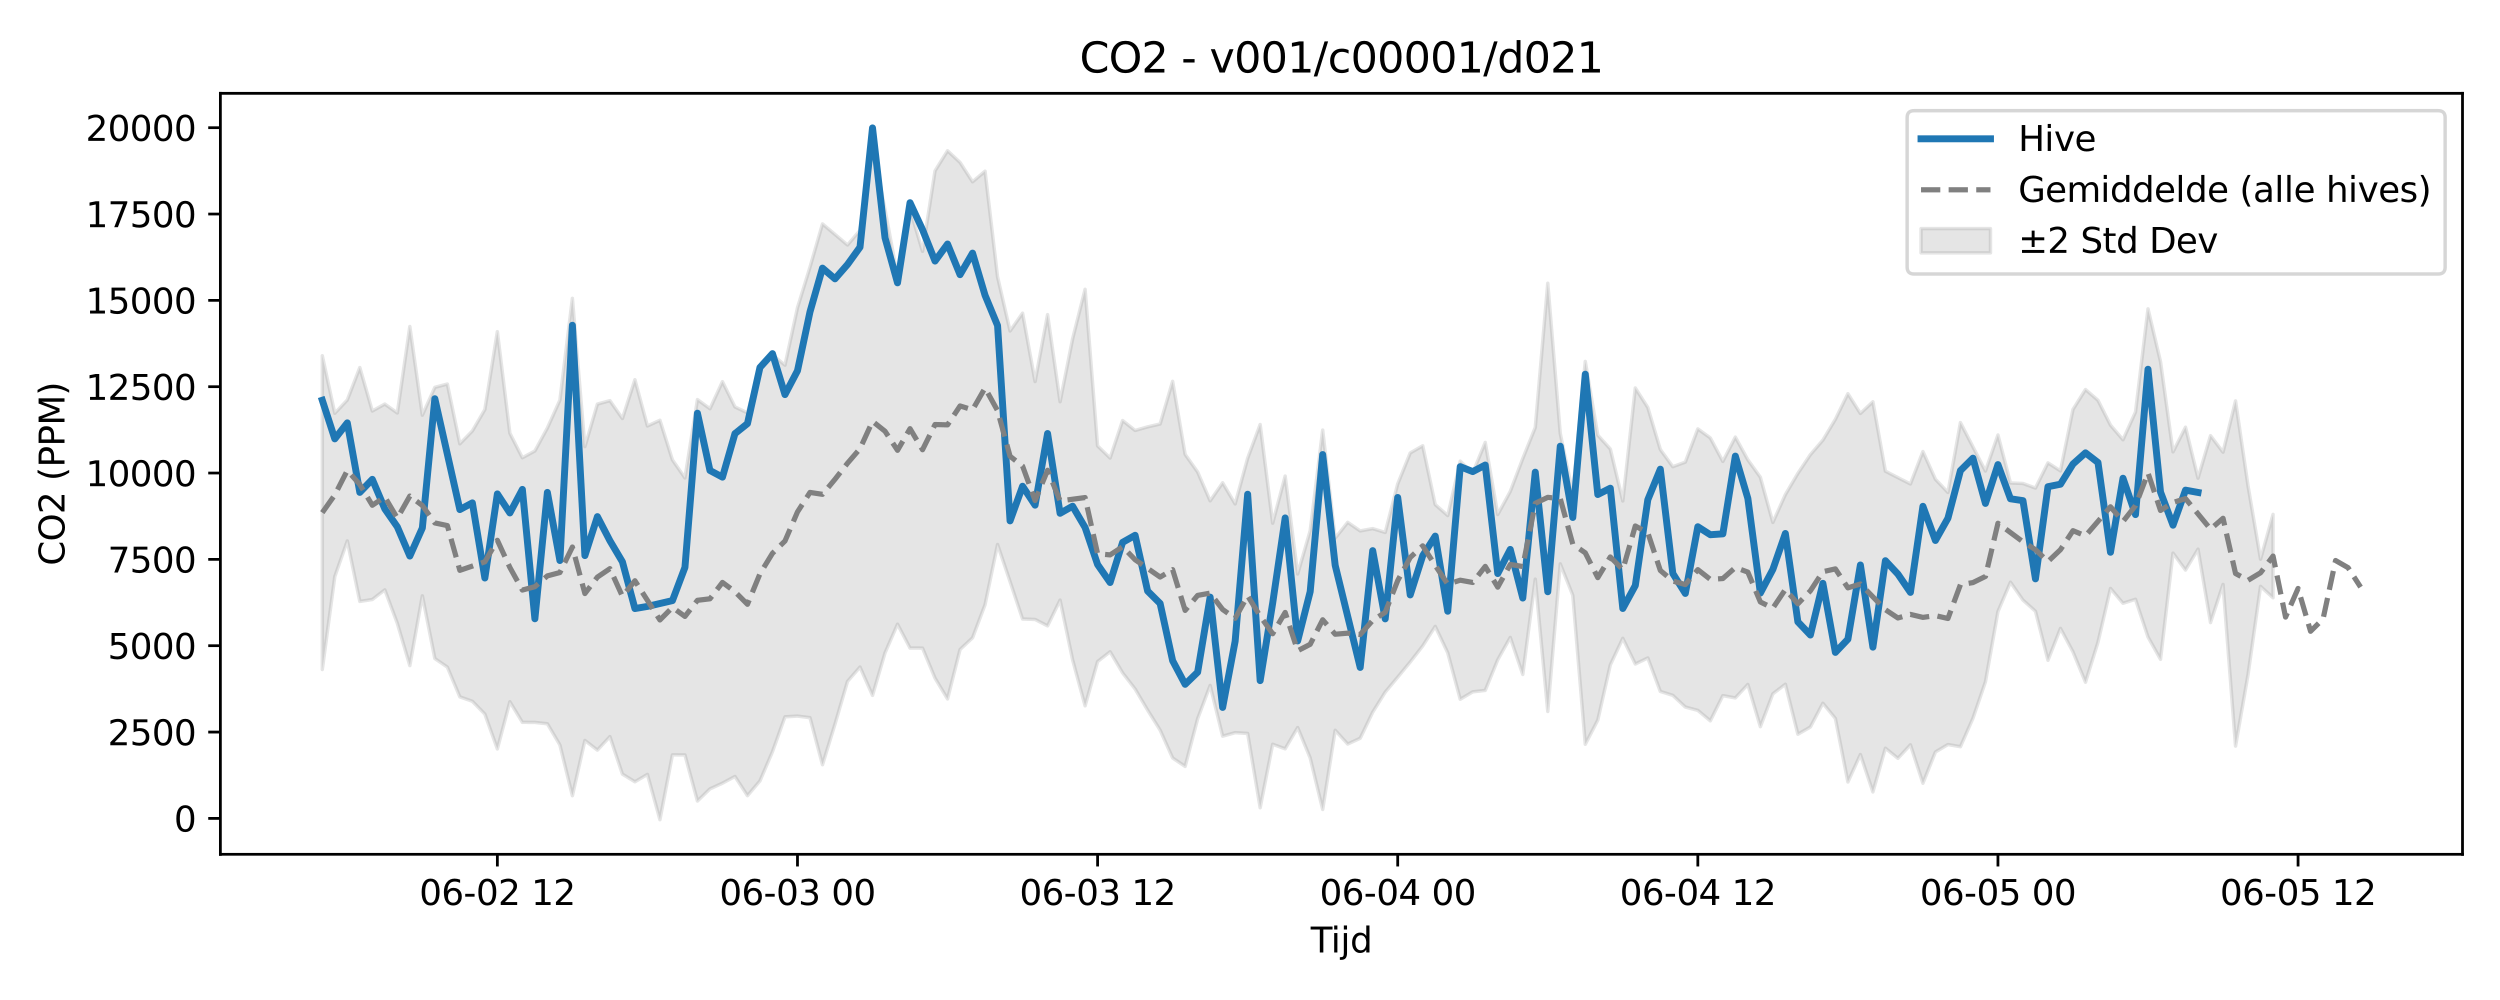 <?xml version="1.0" encoding="utf-8" standalone="no"?>
<!DOCTYPE svg PUBLIC "-//W3C//DTD SVG 1.1//EN"
  "http://www.w3.org/Graphics/SVG/1.1/DTD/svg11.dtd">
<svg xmlns:xlink="http://www.w3.org/1999/xlink" width="720pt" height="288pt" viewBox="0 0 720 288" xmlns="http://www.w3.org/2000/svg" version="1.1">
 <defs>
  <style type="text/css">*{stroke-linejoin: round; stroke-linecap: butt}</style>
 </defs>
 <g id="figure_1">
  <g id="patch_1">
   <path d="M 0 288 
L 720 288 
L 720 0 
L 0 0 
z
" style="fill: #ffffff"/>
  </g>
  <g id="axes_1">
   <g id="patch_2">
    <path d="M 63.47 246.04 
L 709.2 246.04 
L 709.2 26.88 
L 63.47 26.88 
z
" style="fill: #ffffff"/>
   </g>
   <g id="FillBetweenPolyCollection_1">
    <defs>
     <path id="m9237612171" d="M 92.821 -185.552 
L 92.821 -95.176 
L 96.423 -121.946 
L 100.024 -132.221 
L 103.626 -114.785 
L 107.227 -115.34 
L 110.828 -118.116 
L 114.43 -108.481 
L 118.031 -96.295 
L 121.633 -116.416 
L 125.234 -98.344 
L 128.835 -95.873 
L 132.437 -87.3 
L 136.038 -86.034 
L 139.639 -82.341 
L 143.241 -72.299 
L 146.842 -85.9 
L 150.444 -79.968 
L 154.045 -79.944 
L 157.646 -79.55 
L 161.248 -73.459 
L 164.849 -58.83 
L 168.451 -74.75 
L 172.052 -71.967 
L 175.653 -75.853 
L 179.255 -65.052 
L 182.856 -62.847 
L 186.458 -64.97 
L 190.059 -51.922 
L 193.66 -70.593 
L 197.262 -70.582 
L 200.863 -57.301 
L 204.465 -60.8 
L 208.066 -62.443 
L 211.667 -64.38 
L 215.269 -58.839 
L 218.87 -63.106 
L 222.472 -71.505 
L 226.073 -81.553 
L 229.674 -81.762 
L 233.276 -81.31 
L 236.877 -67.755 
L 240.479 -79.455 
L 244.08 -91.754 
L 247.681 -95.891 
L 251.283 -87.722 
L 254.884 -99.957 
L 258.486 -108.233 
L 262.087 -101.363 
L 265.688 -101.342 
L 269.29 -92.684 
L 272.891 -86.697 
L 276.492 -100.947 
L 280.094 -104.306 
L 283.695 -113.845 
L 287.297 -131.186 
L 290.898 -120.507 
L 294.499 -109.723 
L 298.101 -109.598 
L 301.702 -107.746 
L 305.304 -115.176 
L 308.905 -97.993 
L 312.506 -84.719 
L 316.108 -97.469 
L 319.709 -100.29 
L 323.311 -94.214 
L 326.912 -89.571 
L 330.513 -83.487 
L 334.115 -77.73 
L 337.716 -69.703 
L 341.318 -67.267 
L 344.919 -80.993 
L 348.52 -90.599 
L 352.122 -75.983 
L 355.723 -76.99 
L 359.325 -76.768 
L 362.926 -55.369 
L 366.527 -73.651 
L 370.129 -72.336 
L 373.73 -78.468 
L 377.332 -69.714 
L 380.933 -54.865 
L 384.534 -77.68 
L 388.136 -73.712 
L 391.737 -75.381 
L 395.338 -82.886 
L 398.94 -88.649 
L 402.541 -92.972 
L 406.143 -97.342 
L 409.744 -101.967 
L 413.345 -107.599 
L 416.947 -99.992 
L 420.548 -86.612 
L 424.15 -88.747 
L 427.751 -89.165 
L 431.352 -97.981 
L 434.954 -104.418 
L 438.555 -93.757 
L 442.157 -121.214 
L 445.758 -83.097 
L 449.359 -125.61 
L 452.961 -116.553 
L 456.562 -73.64 
L 460.164 -80.612 
L 463.765 -96.494 
L 467.366 -104.163 
L 470.968 -96.763 
L 474.569 -98.507 
L 478.171 -88.872 
L 481.772 -87.737 
L 485.373 -84.371 
L 488.975 -83.411 
L 492.576 -80.397 
L 496.178 -87.655 
L 499.779 -87 
L 503.38 -90.883 
L 506.982 -78.708 
L 510.583 -88.174 
L 514.184 -90.936 
L 517.786 -76.537 
L 521.387 -78.619 
L 524.989 -85.468 
L 528.59 -81.078 
L 532.191 -62.78 
L 535.793 -70.69 
L 539.394 -59.916 
L 542.996 -72.518 
L 546.597 -69.596 
L 550.198 -73.492 
L 553.8 -62.424 
L 557.401 -71.422 
L 561.003 -73.569 
L 564.604 -72.946 
L 568.205 -81.122 
L 571.807 -91.634 
L 575.408 -111.877 
L 579.01 -120.332 
L 582.611 -115.173 
L 586.212 -111.949 
L 589.814 -97.837 
L 593.415 -107.019 
L 597.017 -100.262 
L 600.618 -91.519 
L 604.219 -103.042 
L 607.821 -118.526 
L 611.422 -114.26 
L 615.024 -115.404 
L 618.625 -104.545 
L 622.226 -98.116 
L 625.828 -128.703 
L 629.429 -123.82 
L 633.031 -129.84 
L 636.632 -108.694 
L 640.233 -119.691 
L 643.835 -73.119 
L 647.436 -93.718 
L 651.037 -119.129 
L 654.639 -115.834 
L 654.639 -139.858 
L 654.639 -139.858 
L 651.037 -126.949 
L 647.436 -148.04 
L 643.835 -172.544 
L 640.233 -157.772 
L 636.632 -162.523 
L 633.031 -150.287 
L 629.429 -164.971 
L 625.828 -157.861 
L 622.226 -183.862 
L 618.625 -199.056 
L 615.024 -169.341 
L 611.422 -161.353 
L 607.821 -165.562 
L 604.219 -172.712 
L 600.618 -175.82 
L 597.017 -170.079 
L 593.415 -152.375 
L 589.814 -154.698 
L 586.212 -147.442 
L 582.611 -148.76 
L 579.01 -148.907 
L 575.408 -162.726 
L 571.807 -152.344 
L 568.205 -159.309 
L 564.604 -166.296 
L 561.003 -146.176 
L 557.401 -149.982 
L 553.8 -157.962 
L 550.198 -148.62 
L 546.597 -150.451 
L 542.996 -152.296 
L 539.394 -172.295 
L 535.793 -168.929 
L 532.191 -174.617 
L 528.59 -167.242 
L 524.989 -161.242 
L 521.387 -157.061 
L 517.786 -151.662 
L 514.184 -145.555 
L 510.583 -137.543 
L 506.982 -150.561 
L 503.38 -155.587 
L 499.779 -162.12 
L 496.178 -155.106 
L 492.576 -161.873 
L 488.975 -164.482 
L 485.373 -154.914 
L 481.772 -153.594 
L 478.171 -158.556 
L 474.569 -170.641 
L 470.968 -176.27 
L 467.366 -143.72 
L 463.765 -158.698 
L 460.164 -162.67 
L 456.562 -183.915 
L 452.961 -146.016 
L 449.359 -163.141 
L 445.758 -206.437 
L 442.157 -164.882 
L 438.555 -155.926 
L 434.954 -146.456 
L 431.352 -139.817 
L 427.751 -160.589 
L 424.15 -151.75 
L 420.548 -155.195 
L 416.947 -139.521 
L 413.345 -142.686 
L 409.744 -159.617 
L 406.143 -157.55 
L 402.541 -148.627 
L 398.94 -134.655 
L 395.338 -135.765 
L 391.737 -135.1 
L 388.136 -137.574 
L 384.534 -133.007 
L 380.933 -164.144 
L 377.332 -135.158 
L 373.73 -122.69 
L 370.129 -150.896 
L 366.527 -137.312 
L 362.926 -165.748 
L 359.325 -156.031 
L 355.723 -142.867 
L 352.122 -148.955 
L 348.52 -143.761 
L 344.919 -152.057 
L 341.318 -157.145 
L 337.716 -178.179 
L 334.115 -165.894 
L 330.513 -165.059 
L 326.912 -164.031 
L 323.311 -166.886 
L 319.709 -156.085 
L 316.108 -159.582 
L 312.506 -204.687 
L 308.905 -190.388 
L 305.304 -172.301 
L 301.702 -197.388 
L 298.101 -178.105 
L 294.499 -197.814 
L 290.898 -192.677 
L 287.297 -208.274 
L 283.695 -238.7 
L 280.094 -235.642 
L 276.492 -241.219 
L 272.891 -244.584 
L 269.29 -238.794 
L 265.688 -215.61 
L 262.087 -227.721 
L 258.486 -208.386 
L 254.884 -227.649 
L 251.283 -245.606 
L 247.681 -221.67 
L 244.08 -217.438 
L 240.479 -220.491 
L 236.877 -223.511 
L 233.276 -211.056 
L 229.674 -199.365 
L 226.073 -182.833 
L 222.472 -185.805 
L 218.87 -182.407 
L 215.269 -169.086 
L 211.667 -170.809 
L 208.066 -178.085 
L 204.465 -170.284 
L 200.863 -172.922 
L 197.262 -150.357 
L 193.66 -155.556 
L 190.059 -166.971 
L 186.458 -165.318 
L 182.856 -178.646 
L 179.255 -167.464 
L 175.653 -172.612 
L 172.052 -171.626 
L 168.451 -159.367 
L 164.849 -202.087 
L 161.248 -172.755 
L 157.646 -164.746 
L 154.045 -158.124 
L 150.444 -156.163 
L 146.842 -163.249 
L 143.241 -192.484 
L 139.639 -170.054 
L 136.038 -163.88 
L 132.437 -160.179 
L 128.835 -177.398 
L 125.234 -176.446 
L 121.633 -168.419 
L 118.031 -193.973 
L 114.43 -169.059 
L 110.828 -171.634 
L 107.227 -169.63 
L 103.626 -182.153 
L 100.024 -172.813 
L 96.423 -168.974 
L 92.821 -185.552 
z
" style="stroke: #808080; stroke-opacity: 0.2"/>
    </defs>
    <g clip-path="url(#pba5ae1fa1f)">
     <use xlink:href="#m9237612171" x="0" y="288" style="fill: #808080; fill-opacity: 0.2; stroke: #808080; stroke-opacity: 0.2"/>
    </g>
   </g>
   <g id="matplotlib.axis_1">
    <g id="xtick_1">
     <g id="line2d_1">
      <defs>
       <path id="mc78ee07866" d="M 0 0 
L 0 3.5 
" style="stroke: #000000; stroke-width: 0.8"/>
      </defs>
      <g>
       <use xlink:href="#mc78ee07866" x="143.241" y="246.04" style="stroke: #000000; stroke-width: 0.8"/>
      </g>
     </g>
     <g id="text_1">
      <!-- 06-02 12 -->
      <g transform="translate(120.76 260.638) scale(0.1 -0.1)">
       <defs>
        <path id="DejaVuSans-30" d="M 2034 4250 
Q 1547 4250 1301 3770 
Q 1056 3291 1056 2328 
Q 1056 1369 1301 889 
Q 1547 409 2034 409 
Q 2525 409 2770 889 
Q 3016 1369 3016 2328 
Q 3016 3291 2770 3770 
Q 2525 4250 2034 4250 
z
M 2034 4750 
Q 2819 4750 3233 4129 
Q 3647 3509 3647 2328 
Q 3647 1150 3233 529 
Q 2819 -91 2034 -91 
Q 1250 -91 836 529 
Q 422 1150 422 2328 
Q 422 3509 836 4129 
Q 1250 4750 2034 4750 
z
" transform="scale(0.016)"/>
        <path id="DejaVuSans-36" d="M 2113 2584 
Q 1688 2584 1439 2293 
Q 1191 2003 1191 1497 
Q 1191 994 1439 701 
Q 1688 409 2113 409 
Q 2538 409 2786 701 
Q 3034 994 3034 1497 
Q 3034 2003 2786 2293 
Q 2538 2584 2113 2584 
z
M 3366 4563 
L 3366 3988 
Q 3128 4100 2886 4159 
Q 2644 4219 2406 4219 
Q 1781 4219 1451 3797 
Q 1122 3375 1075 2522 
Q 1259 2794 1537 2939 
Q 1816 3084 2150 3084 
Q 2853 3084 3261 2657 
Q 3669 2231 3669 1497 
Q 3669 778 3244 343 
Q 2819 -91 2113 -91 
Q 1303 -91 875 529 
Q 447 1150 447 2328 
Q 447 3434 972 4092 
Q 1497 4750 2381 4750 
Q 2619 4750 2861 4703 
Q 3103 4656 3366 4563 
z
" transform="scale(0.016)"/>
        <path id="DejaVuSans-2d" d="M 313 2009 
L 1997 2009 
L 1997 1497 
L 313 1497 
L 313 2009 
z
" transform="scale(0.016)"/>
        <path id="DejaVuSans-32" d="M 1228 531 
L 3431 531 
L 3431 0 
L 469 0 
L 469 531 
Q 828 903 1448 1529 
Q 2069 2156 2228 2338 
Q 2531 2678 2651 2914 
Q 2772 3150 2772 3378 
Q 2772 3750 2511 3984 
Q 2250 4219 1831 4219 
Q 1534 4219 1204 4116 
Q 875 4013 500 3803 
L 500 4441 
Q 881 4594 1212 4672 
Q 1544 4750 1819 4750 
Q 2544 4750 2975 4387 
Q 3406 4025 3406 3419 
Q 3406 3131 3298 2873 
Q 3191 2616 2906 2266 
Q 2828 2175 2409 1742 
Q 1991 1309 1228 531 
z
" transform="scale(0.016)"/>
        <path id="DejaVuSans-20" transform="scale(0.016)"/>
        <path id="DejaVuSans-31" d="M 794 531 
L 1825 531 
L 1825 4091 
L 703 3866 
L 703 4441 
L 1819 4666 
L 2450 4666 
L 2450 531 
L 3481 531 
L 3481 0 
L 794 0 
L 794 531 
z
" transform="scale(0.016)"/>
       </defs>
       <use xlink:href="#DejaVuSans-30"/>
       <use xlink:href="#DejaVuSans-36" transform="translate(63.623 0)"/>
       <use xlink:href="#DejaVuSans-2d" transform="translate(127.246 0)"/>
       <use xlink:href="#DejaVuSans-30" transform="translate(163.33 0)"/>
       <use xlink:href="#DejaVuSans-32" transform="translate(226.953 0)"/>
       <use xlink:href="#DejaVuSans-20" transform="translate(290.576 0)"/>
       <use xlink:href="#DejaVuSans-31" transform="translate(322.363 0)"/>
       <use xlink:href="#DejaVuSans-32" transform="translate(385.986 0)"/>
      </g>
     </g>
    </g>
    <g id="xtick_2">
     <g id="line2d_2">
      <g>
       <use xlink:href="#mc78ee07866" x="229.674" y="246.04" style="stroke: #000000; stroke-width: 0.8"/>
      </g>
     </g>
     <g id="text_2">
      <!-- 06-03 00 -->
      <g transform="translate(207.194 260.638) scale(0.1 -0.1)">
       <defs>
        <path id="DejaVuSans-33" d="M 2597 2516 
Q 3050 2419 3304 2112 
Q 3559 1806 3559 1356 
Q 3559 666 3084 287 
Q 2609 -91 1734 -91 
Q 1441 -91 1130 -33 
Q 819 25 488 141 
L 488 750 
Q 750 597 1062 519 
Q 1375 441 1716 441 
Q 2309 441 2620 675 
Q 2931 909 2931 1356 
Q 2931 1769 2642 2001 
Q 2353 2234 1838 2234 
L 1294 2234 
L 1294 2753 
L 1863 2753 
Q 2328 2753 2575 2939 
Q 2822 3125 2822 3475 
Q 2822 3834 2567 4026 
Q 2313 4219 1838 4219 
Q 1578 4219 1281 4162 
Q 984 4106 628 3988 
L 628 4550 
Q 988 4650 1302 4700 
Q 1616 4750 1894 4750 
Q 2613 4750 3031 4423 
Q 3450 4097 3450 3541 
Q 3450 3153 3228 2886 
Q 3006 2619 2597 2516 
z
" transform="scale(0.016)"/>
       </defs>
       <use xlink:href="#DejaVuSans-30"/>
       <use xlink:href="#DejaVuSans-36" transform="translate(63.623 0)"/>
       <use xlink:href="#DejaVuSans-2d" transform="translate(127.246 0)"/>
       <use xlink:href="#DejaVuSans-30" transform="translate(163.33 0)"/>
       <use xlink:href="#DejaVuSans-33" transform="translate(226.953 0)"/>
       <use xlink:href="#DejaVuSans-20" transform="translate(290.576 0)"/>
       <use xlink:href="#DejaVuSans-30" transform="translate(322.363 0)"/>
       <use xlink:href="#DejaVuSans-30" transform="translate(385.986 0)"/>
      </g>
     </g>
    </g>
    <g id="xtick_3">
     <g id="line2d_3">
      <g>
       <use xlink:href="#mc78ee07866" x="316.108" y="246.04" style="stroke: #000000; stroke-width: 0.8"/>
      </g>
     </g>
     <g id="text_3">
      <!-- 06-03 12 -->
      <g transform="translate(293.627 260.638) scale(0.1 -0.1)">
       <use xlink:href="#DejaVuSans-30"/>
       <use xlink:href="#DejaVuSans-36" transform="translate(63.623 0)"/>
       <use xlink:href="#DejaVuSans-2d" transform="translate(127.246 0)"/>
       <use xlink:href="#DejaVuSans-30" transform="translate(163.33 0)"/>
       <use xlink:href="#DejaVuSans-33" transform="translate(226.953 0)"/>
       <use xlink:href="#DejaVuSans-20" transform="translate(290.576 0)"/>
       <use xlink:href="#DejaVuSans-31" transform="translate(322.363 0)"/>
       <use xlink:href="#DejaVuSans-32" transform="translate(385.986 0)"/>
      </g>
     </g>
    </g>
    <g id="xtick_4">
     <g id="line2d_4">
      <g>
       <use xlink:href="#mc78ee07866" x="402.541" y="246.04" style="stroke: #000000; stroke-width: 0.8"/>
      </g>
     </g>
     <g id="text_4">
      <!-- 06-04 00 -->
      <g transform="translate(380.061 260.638) scale(0.1 -0.1)">
       <defs>
        <path id="DejaVuSans-34" d="M 2419 4116 
L 825 1625 
L 2419 1625 
L 2419 4116 
z
M 2253 4666 
L 3047 4666 
L 3047 1625 
L 3713 1625 
L 3713 1100 
L 3047 1100 
L 3047 0 
L 2419 0 
L 2419 1100 
L 313 1100 
L 313 1709 
L 2253 4666 
z
" transform="scale(0.016)"/>
       </defs>
       <use xlink:href="#DejaVuSans-30"/>
       <use xlink:href="#DejaVuSans-36" transform="translate(63.623 0)"/>
       <use xlink:href="#DejaVuSans-2d" transform="translate(127.246 0)"/>
       <use xlink:href="#DejaVuSans-30" transform="translate(163.33 0)"/>
       <use xlink:href="#DejaVuSans-34" transform="translate(226.953 0)"/>
       <use xlink:href="#DejaVuSans-20" transform="translate(290.576 0)"/>
       <use xlink:href="#DejaVuSans-30" transform="translate(322.363 0)"/>
       <use xlink:href="#DejaVuSans-30" transform="translate(385.986 0)"/>
      </g>
     </g>
    </g>
    <g id="xtick_5">
     <g id="line2d_5">
      <g>
       <use xlink:href="#mc78ee07866" x="488.975" y="246.04" style="stroke: #000000; stroke-width: 0.8"/>
      </g>
     </g>
     <g id="text_5">
      <!-- 06-04 12 -->
      <g transform="translate(466.494 260.638) scale(0.1 -0.1)">
       <use xlink:href="#DejaVuSans-30"/>
       <use xlink:href="#DejaVuSans-36" transform="translate(63.623 0)"/>
       <use xlink:href="#DejaVuSans-2d" transform="translate(127.246 0)"/>
       <use xlink:href="#DejaVuSans-30" transform="translate(163.33 0)"/>
       <use xlink:href="#DejaVuSans-34" transform="translate(226.953 0)"/>
       <use xlink:href="#DejaVuSans-20" transform="translate(290.576 0)"/>
       <use xlink:href="#DejaVuSans-31" transform="translate(322.363 0)"/>
       <use xlink:href="#DejaVuSans-32" transform="translate(385.986 0)"/>
      </g>
     </g>
    </g>
    <g id="xtick_6">
     <g id="line2d_6">
      <g>
       <use xlink:href="#mc78ee07866" x="575.408" y="246.04" style="stroke: #000000; stroke-width: 0.8"/>
      </g>
     </g>
     <g id="text_6">
      <!-- 06-05 00 -->
      <g transform="translate(552.928 260.638) scale(0.1 -0.1)">
       <defs>
        <path id="DejaVuSans-35" d="M 691 4666 
L 3169 4666 
L 3169 4134 
L 1269 4134 
L 1269 2991 
Q 1406 3038 1543 3061 
Q 1681 3084 1819 3084 
Q 2600 3084 3056 2656 
Q 3513 2228 3513 1497 
Q 3513 744 3044 326 
Q 2575 -91 1722 -91 
Q 1428 -91 1123 -41 
Q 819 9 494 109 
L 494 744 
Q 775 591 1075 516 
Q 1375 441 1709 441 
Q 2250 441 2565 725 
Q 2881 1009 2881 1497 
Q 2881 1984 2565 2268 
Q 2250 2553 1709 2553 
Q 1456 2553 1204 2497 
Q 953 2441 691 2322 
L 691 4666 
z
" transform="scale(0.016)"/>
       </defs>
       <use xlink:href="#DejaVuSans-30"/>
       <use xlink:href="#DejaVuSans-36" transform="translate(63.623 0)"/>
       <use xlink:href="#DejaVuSans-2d" transform="translate(127.246 0)"/>
       <use xlink:href="#DejaVuSans-30" transform="translate(163.33 0)"/>
       <use xlink:href="#DejaVuSans-35" transform="translate(226.953 0)"/>
       <use xlink:href="#DejaVuSans-20" transform="translate(290.576 0)"/>
       <use xlink:href="#DejaVuSans-30" transform="translate(322.363 0)"/>
       <use xlink:href="#DejaVuSans-30" transform="translate(385.986 0)"/>
      </g>
     </g>
    </g>
    <g id="xtick_7">
     <g id="line2d_7">
      <g>
       <use xlink:href="#mc78ee07866" x="661.842" y="246.04" style="stroke: #000000; stroke-width: 0.8"/>
      </g>
     </g>
     <g id="text_7">
      <!-- 06-05 12 -->
      <g transform="translate(639.361 260.638) scale(0.1 -0.1)">
       <use xlink:href="#DejaVuSans-30"/>
       <use xlink:href="#DejaVuSans-36" transform="translate(63.623 0)"/>
       <use xlink:href="#DejaVuSans-2d" transform="translate(127.246 0)"/>
       <use xlink:href="#DejaVuSans-30" transform="translate(163.33 0)"/>
       <use xlink:href="#DejaVuSans-35" transform="translate(226.953 0)"/>
       <use xlink:href="#DejaVuSans-20" transform="translate(290.576 0)"/>
       <use xlink:href="#DejaVuSans-31" transform="translate(322.363 0)"/>
       <use xlink:href="#DejaVuSans-32" transform="translate(385.986 0)"/>
      </g>
     </g>
    </g>
    <g id="text_8">
     <!-- Tijd -->
     <g transform="translate(377.485 274.317) scale(0.1 -0.1)">
      <defs>
       <path id="DejaVuSans-54" d="M -19 4666 
L 3928 4666 
L 3928 4134 
L 2272 4134 
L 2272 0 
L 1638 0 
L 1638 4134 
L -19 4134 
L -19 4666 
z
" transform="scale(0.016)"/>
       <path id="DejaVuSans-69" d="M 603 3500 
L 1178 3500 
L 1178 0 
L 603 0 
L 603 3500 
z
M 603 4863 
L 1178 4863 
L 1178 4134 
L 603 4134 
L 603 4863 
z
" transform="scale(0.016)"/>
       <path id="DejaVuSans-6a" d="M 603 3500 
L 1178 3500 
L 1178 -63 
Q 1178 -731 923 -1031 
Q 669 -1331 103 -1331 
L -116 -1331 
L -116 -844 
L 38 -844 
Q 366 -844 484 -692 
Q 603 -541 603 -63 
L 603 3500 
z
M 603 4863 
L 1178 4863 
L 1178 4134 
L 603 4134 
L 603 4863 
z
" transform="scale(0.016)"/>
       <path id="DejaVuSans-64" d="M 2906 2969 
L 2906 4863 
L 3481 4863 
L 3481 0 
L 2906 0 
L 2906 525 
Q 2725 213 2448 61 
Q 2172 -91 1784 -91 
Q 1150 -91 751 415 
Q 353 922 353 1747 
Q 353 2572 751 3078 
Q 1150 3584 1784 3584 
Q 2172 3584 2448 3432 
Q 2725 3281 2906 2969 
z
M 947 1747 
Q 947 1113 1208 752 
Q 1469 391 1925 391 
Q 2381 391 2643 752 
Q 2906 1113 2906 1747 
Q 2906 2381 2643 2742 
Q 2381 3103 1925 3103 
Q 1469 3103 1208 2742 
Q 947 2381 947 1747 
z
" transform="scale(0.016)"/>
      </defs>
      <use xlink:href="#DejaVuSans-54"/>
      <use xlink:href="#DejaVuSans-69" transform="translate(57.959 0)"/>
      <use xlink:href="#DejaVuSans-6a" transform="translate(85.742 0)"/>
      <use xlink:href="#DejaVuSans-64" transform="translate(113.525 0)"/>
     </g>
    </g>
   </g>
   <g id="matplotlib.axis_2">
    <g id="ytick_1">
     <g id="line2d_8">
      <defs>
       <path id="m15ed4496b8" d="M 0 0 
L -3.5 0 
" style="stroke: #000000; stroke-width: 0.8"/>
      </defs>
      <g>
       <use xlink:href="#m15ed4496b8" x="63.47" y="235.693" style="stroke: #000000; stroke-width: 0.8"/>
      </g>
     </g>
     <g id="text_9">
      <!-- 0 -->
      <g transform="translate(50.108 239.492) scale(0.1 -0.1)">
       <use xlink:href="#DejaVuSans-30"/>
      </g>
     </g>
    </g>
    <g id="ytick_2">
     <g id="line2d_9">
      <g>
       <use xlink:href="#m15ed4496b8" x="63.47" y="210.828" style="stroke: #000000; stroke-width: 0.8"/>
      </g>
     </g>
     <g id="text_10">
      <!-- 2500 -->
      <g transform="translate(31.02 214.627) scale(0.1 -0.1)">
       <use xlink:href="#DejaVuSans-32"/>
       <use xlink:href="#DejaVuSans-35" transform="translate(63.623 0)"/>
       <use xlink:href="#DejaVuSans-30" transform="translate(127.246 0)"/>
       <use xlink:href="#DejaVuSans-30" transform="translate(190.869 0)"/>
      </g>
     </g>
    </g>
    <g id="ytick_3">
     <g id="line2d_10">
      <g>
       <use xlink:href="#m15ed4496b8" x="63.47" y="185.963" style="stroke: #000000; stroke-width: 0.8"/>
      </g>
     </g>
     <g id="text_11">
      <!-- 5000 -->
      <g transform="translate(31.02 189.763) scale(0.1 -0.1)">
       <use xlink:href="#DejaVuSans-35"/>
       <use xlink:href="#DejaVuSans-30" transform="translate(63.623 0)"/>
       <use xlink:href="#DejaVuSans-30" transform="translate(127.246 0)"/>
       <use xlink:href="#DejaVuSans-30" transform="translate(190.869 0)"/>
      </g>
     </g>
    </g>
    <g id="ytick_4">
     <g id="line2d_11">
      <g>
       <use xlink:href="#m15ed4496b8" x="63.47" y="161.099" style="stroke: #000000; stroke-width: 0.8"/>
      </g>
     </g>
     <g id="text_12">
      <!-- 7500 -->
      <g transform="translate(31.02 164.898) scale(0.1 -0.1)">
       <defs>
        <path id="DejaVuSans-37" d="M 525 4666 
L 3525 4666 
L 3525 4397 
L 1831 0 
L 1172 0 
L 2766 4134 
L 525 4134 
L 525 4666 
z
" transform="scale(0.016)"/>
       </defs>
       <use xlink:href="#DejaVuSans-37"/>
       <use xlink:href="#DejaVuSans-35" transform="translate(63.623 0)"/>
       <use xlink:href="#DejaVuSans-30" transform="translate(127.246 0)"/>
       <use xlink:href="#DejaVuSans-30" transform="translate(190.869 0)"/>
      </g>
     </g>
    </g>
    <g id="ytick_5">
     <g id="line2d_12">
      <g>
       <use xlink:href="#m15ed4496b8" x="63.47" y="136.234" style="stroke: #000000; stroke-width: 0.8"/>
      </g>
     </g>
     <g id="text_13">
      <!-- 10000 -->
      <g transform="translate(24.657 140.033) scale(0.1 -0.1)">
       <use xlink:href="#DejaVuSans-31"/>
       <use xlink:href="#DejaVuSans-30" transform="translate(63.623 0)"/>
       <use xlink:href="#DejaVuSans-30" transform="translate(127.246 0)"/>
       <use xlink:href="#DejaVuSans-30" transform="translate(190.869 0)"/>
       <use xlink:href="#DejaVuSans-30" transform="translate(254.492 0)"/>
      </g>
     </g>
    </g>
    <g id="ytick_6">
     <g id="line2d_13">
      <g>
       <use xlink:href="#m15ed4496b8" x="63.47" y="111.369" style="stroke: #000000; stroke-width: 0.8"/>
      </g>
     </g>
     <g id="text_14">
      <!-- 12500 -->
      <g transform="translate(24.657 115.169) scale(0.1 -0.1)">
       <use xlink:href="#DejaVuSans-31"/>
       <use xlink:href="#DejaVuSans-32" transform="translate(63.623 0)"/>
       <use xlink:href="#DejaVuSans-35" transform="translate(127.246 0)"/>
       <use xlink:href="#DejaVuSans-30" transform="translate(190.869 0)"/>
       <use xlink:href="#DejaVuSans-30" transform="translate(254.492 0)"/>
      </g>
     </g>
    </g>
    <g id="ytick_7">
     <g id="line2d_14">
      <g>
       <use xlink:href="#m15ed4496b8" x="63.47" y="86.505" style="stroke: #000000; stroke-width: 0.8"/>
      </g>
     </g>
     <g id="text_15">
      <!-- 15000 -->
      <g transform="translate(24.657 90.304) scale(0.1 -0.1)">
       <use xlink:href="#DejaVuSans-31"/>
       <use xlink:href="#DejaVuSans-35" transform="translate(63.623 0)"/>
       <use xlink:href="#DejaVuSans-30" transform="translate(127.246 0)"/>
       <use xlink:href="#DejaVuSans-30" transform="translate(190.869 0)"/>
       <use xlink:href="#DejaVuSans-30" transform="translate(254.492 0)"/>
      </g>
     </g>
    </g>
    <g id="ytick_8">
     <g id="line2d_15">
      <g>
       <use xlink:href="#m15ed4496b8" x="63.47" y="61.64" style="stroke: #000000; stroke-width: 0.8"/>
      </g>
     </g>
     <g id="text_16">
      <!-- 17500 -->
      <g transform="translate(24.657 65.439) scale(0.1 -0.1)">
       <use xlink:href="#DejaVuSans-31"/>
       <use xlink:href="#DejaVuSans-37" transform="translate(63.623 0)"/>
       <use xlink:href="#DejaVuSans-35" transform="translate(127.246 0)"/>
       <use xlink:href="#DejaVuSans-30" transform="translate(190.869 0)"/>
       <use xlink:href="#DejaVuSans-30" transform="translate(254.492 0)"/>
      </g>
     </g>
    </g>
    <g id="ytick_9">
     <g id="line2d_16">
      <g>
       <use xlink:href="#m15ed4496b8" x="63.47" y="36.776" style="stroke: #000000; stroke-width: 0.8"/>
      </g>
     </g>
     <g id="text_17">
      <!-- 20000 -->
      <g transform="translate(24.657 40.575) scale(0.1 -0.1)">
       <use xlink:href="#DejaVuSans-32"/>
       <use xlink:href="#DejaVuSans-30" transform="translate(63.623 0)"/>
       <use xlink:href="#DejaVuSans-30" transform="translate(127.246 0)"/>
       <use xlink:href="#DejaVuSans-30" transform="translate(190.869 0)"/>
       <use xlink:href="#DejaVuSans-30" transform="translate(254.492 0)"/>
      </g>
     </g>
    </g>
    <g id="text_18">
     <!-- CO2 (PPM) -->
     <g transform="translate(18.578 162.903) rotate(-90) scale(0.1 -0.1)">
      <defs>
       <path id="DejaVuSans-43" d="M 4122 4306 
L 4122 3641 
Q 3803 3938 3442 4084 
Q 3081 4231 2675 4231 
Q 1875 4231 1450 3742 
Q 1025 3253 1025 2328 
Q 1025 1406 1450 917 
Q 1875 428 2675 428 
Q 3081 428 3442 575 
Q 3803 722 4122 1019 
L 4122 359 
Q 3791 134 3420 21 
Q 3050 -91 2638 -91 
Q 1578 -91 968 557 
Q 359 1206 359 2328 
Q 359 3453 968 4101 
Q 1578 4750 2638 4750 
Q 3056 4750 3426 4639 
Q 3797 4528 4122 4306 
z
" transform="scale(0.016)"/>
       <path id="DejaVuSans-4f" d="M 2522 4238 
Q 1834 4238 1429 3725 
Q 1025 3213 1025 2328 
Q 1025 1447 1429 934 
Q 1834 422 2522 422 
Q 3209 422 3611 934 
Q 4013 1447 4013 2328 
Q 4013 3213 3611 3725 
Q 3209 4238 2522 4238 
z
M 2522 4750 
Q 3503 4750 4090 4092 
Q 4678 3434 4678 2328 
Q 4678 1225 4090 567 
Q 3503 -91 2522 -91 
Q 1538 -91 948 565 
Q 359 1222 359 2328 
Q 359 3434 948 4092 
Q 1538 4750 2522 4750 
z
" transform="scale(0.016)"/>
       <path id="DejaVuSans-28" d="M 1984 4856 
Q 1566 4138 1362 3434 
Q 1159 2731 1159 2009 
Q 1159 1288 1364 580 
Q 1569 -128 1984 -844 
L 1484 -844 
Q 1016 -109 783 600 
Q 550 1309 550 2009 
Q 550 2706 781 3412 
Q 1013 4119 1484 4856 
L 1984 4856 
z
" transform="scale(0.016)"/>
       <path id="DejaVuSans-50" d="M 1259 4147 
L 1259 2394 
L 2053 2394 
Q 2494 2394 2734 2622 
Q 2975 2850 2975 3272 
Q 2975 3691 2734 3919 
Q 2494 4147 2053 4147 
L 1259 4147 
z
M 628 4666 
L 2053 4666 
Q 2838 4666 3239 4311 
Q 3641 3956 3641 3272 
Q 3641 2581 3239 2228 
Q 2838 1875 2053 1875 
L 1259 1875 
L 1259 0 
L 628 0 
L 628 4666 
z
" transform="scale(0.016)"/>
       <path id="DejaVuSans-4d" d="M 628 4666 
L 1569 4666 
L 2759 1491 
L 3956 4666 
L 4897 4666 
L 4897 0 
L 4281 0 
L 4281 4097 
L 3078 897 
L 2444 897 
L 1241 4097 
L 1241 0 
L 628 0 
L 628 4666 
z
" transform="scale(0.016)"/>
       <path id="DejaVuSans-29" d="M 513 4856 
L 1013 4856 
Q 1481 4119 1714 3412 
Q 1947 2706 1947 2009 
Q 1947 1309 1714 600 
Q 1481 -109 1013 -844 
L 513 -844 
Q 928 -128 1133 580 
Q 1338 1288 1338 2009 
Q 1338 2731 1133 3434 
Q 928 4138 513 4856 
z
" transform="scale(0.016)"/>
      </defs>
      <use xlink:href="#DejaVuSans-43"/>
      <use xlink:href="#DejaVuSans-4f" transform="translate(69.824 0)"/>
      <use xlink:href="#DejaVuSans-32" transform="translate(148.535 0)"/>
      <use xlink:href="#DejaVuSans-20" transform="translate(212.158 0)"/>
      <use xlink:href="#DejaVuSans-28" transform="translate(243.945 0)"/>
      <use xlink:href="#DejaVuSans-50" transform="translate(282.959 0)"/>
      <use xlink:href="#DejaVuSans-50" transform="translate(343.262 0)"/>
      <use xlink:href="#DejaVuSans-4d" transform="translate(403.564 0)"/>
      <use xlink:href="#DejaVuSans-29" transform="translate(489.844 0)"/>
     </g>
    </g>
   </g>
   <g id="line2d_17">
    <path d="M 92.821 115.278 
L 96.423 126.388 
L 100.024 121.789 
L 103.626 141.804 
L 107.227 138.054 
L 110.828 146.561 
L 114.43 151.736 
L 118.031 160.144 
L 121.633 152.065 
L 125.234 114.836 
L 132.437 146.757 
L 136.038 144.827 
L 139.639 166.466 
L 143.241 142.245 
L 146.842 147.725 
L 150.444 140.952 
L 154.045 178.206 
L 157.646 141.814 
L 161.248 161.43 
L 164.849 93.676 
L 168.451 160.005 
L 172.052 148.789 
L 175.653 155.725 
L 179.255 161.805 
L 182.856 175.265 
L 186.458 174.648 
L 193.66 172.974 
L 197.262 163.409 
L 200.863 119.001 
L 204.465 135.495 
L 208.066 137.418 
L 211.667 124.883 
L 215.269 122.002 
L 218.87 105.823 
L 222.472 101.851 
L 226.073 113.644 
L 229.674 106.774 
L 233.276 89.82 
L 236.877 77.222 
L 240.479 80.302 
L 244.08 76.181 
L 247.681 71.185 
L 251.283 36.842 
L 254.884 68.483 
L 258.486 81.456 
L 262.087 58.378 
L 265.688 66.151 
L 269.29 75.186 
L 272.891 70.28 
L 276.492 79.105 
L 280.094 72.899 
L 283.695 85.046 
L 287.297 93.76 
L 290.898 150.009 
L 294.499 140.037 
L 298.101 145.487 
L 301.702 124.856 
L 305.304 147.828 
L 308.905 145.785 
L 312.506 151.915 
L 316.108 162.591 
L 319.709 167.762 
L 323.311 156.2 
L 326.912 154.166 
L 330.513 170.219 
L 334.115 173.8 
L 337.716 190.28 
L 341.318 197.083 
L 344.919 193.597 
L 348.52 171.973 
L 352.122 203.737 
L 355.723 184.66 
L 359.325 142.341 
L 362.926 196.019 
L 366.527 173.7 
L 370.129 149.164 
L 373.73 184.584 
L 377.332 170.391 
L 380.933 130.913 
L 384.534 162.816 
L 391.737 192.219 
L 395.338 158.589 
L 398.94 178.235 
L 402.541 143.276 
L 406.143 171.336 
L 409.744 160.028 
L 413.345 154.402 
L 416.947 176.037 
L 420.548 134.399 
L 424.15 135.82 
L 427.751 133.93 
L 431.352 165.177 
L 434.954 158.234 
L 438.555 172.235 
L 442.157 135.985 
L 445.758 170.421 
L 449.359 128.509 
L 452.961 149.031 
L 456.562 107.769 
L 460.164 142.42 
L 463.765 140.604 
L 467.366 175.242 
L 470.968 168.638 
L 474.569 143.929 
L 478.171 135.123 
L 481.772 165.162 
L 485.373 170.912 
L 488.975 151.7 
L 492.576 154.001 
L 496.178 153.749 
L 499.779 131.361 
L 503.38 143.544 
L 506.982 170.809 
L 510.583 163.99 
L 514.184 153.644 
L 517.786 179.086 
L 521.387 182.89 
L 524.989 168.001 
L 528.59 187.89 
L 532.191 184.1 
L 535.793 162.715 
L 539.394 186.381 
L 542.996 161.482 
L 546.597 165.336 
L 550.198 170.607 
L 553.8 145.819 
L 557.401 155.658 
L 561.003 149.25 
L 564.604 135.531 
L 568.205 131.954 
L 571.807 144.986 
L 575.408 133.804 
L 579.01 143.65 
L 582.611 144.187 
L 586.212 166.708 
L 589.814 140.173 
L 593.415 139.45 
L 597.017 133.638 
L 600.618 130.419 
L 604.219 133.201 
L 607.821 159.05 
L 611.422 137.736 
L 615.024 148.202 
L 618.625 106.347 
L 622.226 141.694 
L 625.828 151.256 
L 629.429 141.164 
L 633.031 141.824 
L 633.031 141.824 
" clip-path="url(#pba5ae1fa1f)" style="fill: none; stroke: #1f77b4; stroke-width: 2; stroke-linecap: square"/>
   </g>
   <g id="line2d_18">
    <path d="M 92.821 147.636 
L 96.423 142.54 
L 100.024 135.483 
L 103.626 139.531 
L 107.227 145.515 
L 110.828 143.125 
L 114.43 149.23 
L 118.031 142.866 
L 121.633 145.582 
L 125.234 150.605 
L 128.835 151.365 
L 132.437 164.26 
L 139.639 161.803 
L 143.241 155.608 
L 146.842 163.426 
L 150.444 169.934 
L 154.045 168.966 
L 157.646 165.852 
L 161.248 164.893 
L 164.849 157.542 
L 168.451 170.941 
L 172.052 166.204 
L 175.653 163.768 
L 179.255 171.742 
L 182.856 167.254 
L 190.059 178.554 
L 193.66 174.926 
L 197.262 177.53 
L 200.863 172.888 
L 204.465 172.458 
L 208.066 167.736 
L 211.667 170.406 
L 215.269 174.037 
L 218.87 165.244 
L 222.472 159.345 
L 226.073 155.807 
L 229.674 147.436 
L 233.276 141.817 
L 236.877 142.367 
L 240.479 138.027 
L 244.08 133.404 
L 247.681 129.219 
L 251.283 121.336 
L 254.884 124.197 
L 258.486 129.69 
L 262.087 123.458 
L 265.688 129.524 
L 269.29 122.261 
L 272.891 122.36 
L 276.492 116.917 
L 280.094 118.026 
L 283.695 111.727 
L 287.297 118.27 
L 290.898 131.408 
L 294.499 134.231 
L 298.101 144.149 
L 301.702 135.433 
L 305.304 144.262 
L 312.506 143.297 
L 316.108 159.474 
L 319.709 159.812 
L 323.311 157.45 
L 326.912 161.199 
L 334.115 166.188 
L 337.716 164.059 
L 341.318 175.794 
L 344.919 171.475 
L 348.52 170.82 
L 352.122 175.531 
L 355.723 178.072 
L 359.325 171.601 
L 362.926 177.442 
L 366.527 182.519 
L 370.129 176.384 
L 373.73 187.421 
L 377.332 185.564 
L 380.933 178.495 
L 384.534 182.657 
L 388.136 182.357 
L 391.737 182.759 
L 395.338 178.674 
L 398.94 176.348 
L 402.541 167.201 
L 406.143 160.554 
L 409.744 157.208 
L 413.345 162.857 
L 416.947 168.243 
L 420.548 167.097 
L 424.15 167.752 
L 427.751 163.123 
L 431.352 169.101 
L 434.954 162.563 
L 438.555 163.159 
L 442.157 144.952 
L 445.758 143.233 
L 449.359 143.625 
L 452.961 156.715 
L 456.562 159.223 
L 460.164 166.359 
L 463.765 160.404 
L 467.366 164.058 
L 470.968 151.484 
L 474.569 153.426 
L 478.171 164.286 
L 481.772 167.335 
L 485.373 168.358 
L 488.975 164.054 
L 492.576 166.865 
L 496.178 166.619 
L 499.779 163.44 
L 503.38 164.765 
L 506.982 173.365 
L 510.583 175.142 
L 514.184 169.754 
L 517.786 173.901 
L 521.387 170.16 
L 524.989 164.645 
L 528.59 163.84 
L 532.191 169.301 
L 535.793 168.19 
L 542.996 175.593 
L 546.597 177.976 
L 550.198 176.944 
L 553.8 177.807 
L 557.401 177.298 
L 561.003 178.127 
L 564.604 168.379 
L 568.205 167.785 
L 571.807 166.011 
L 575.408 150.698 
L 582.611 156.034 
L 586.212 158.305 
L 589.814 161.733 
L 593.415 158.303 
L 597.017 152.83 
L 600.618 154.33 
L 607.821 145.956 
L 611.422 150.194 
L 615.024 145.627 
L 618.625 136.2 
L 622.226 147.011 
L 625.828 144.718 
L 629.429 143.604 
L 636.632 152.391 
L 640.233 149.269 
L 643.835 165.168 
L 647.436 167.121 
L 651.037 164.961 
L 654.639 160.154 
L 658.24 177.722 
L 661.842 169.48 
L 665.443 181.806 
L 669.044 178.249 
L 672.646 161.427 
L 676.247 163.489 
L 679.849 169.085 
L 679.849 169.085 
" clip-path="url(#pba5ae1fa1f)" style="fill: none; stroke-dasharray: 5.55,2.4; stroke-dashoffset: 0; stroke: #808080; stroke-width: 1.5"/>
   </g>
   <g id="patch_3">
    <path d="M 63.47 246.04 
L 63.47 26.88 
" style="fill: none; stroke: #000000; stroke-width: 0.8; stroke-linejoin: miter; stroke-linecap: square"/>
   </g>
   <g id="patch_4">
    <path d="M 709.2 246.04 
L 709.2 26.88 
" style="fill: none; stroke: #000000; stroke-width: 0.8; stroke-linejoin: miter; stroke-linecap: square"/>
   </g>
   <g id="patch_5">
    <path d="M 63.47 246.04 
L 709.2 246.04 
" style="fill: none; stroke: #000000; stroke-width: 0.8; stroke-linejoin: miter; stroke-linecap: square"/>
   </g>
   <g id="patch_6">
    <path d="M 63.47 26.88 
L 709.2 26.88 
" style="fill: none; stroke: #000000; stroke-width: 0.8; stroke-linejoin: miter; stroke-linecap: square"/>
   </g>
   <g id="text_19">
    <!-- CO2 - v001/c00001/d021 -->
    <g transform="translate(310.932 20.88) scale(0.12 -0.12)">
     <defs>
      <path id="DejaVuSans-76" d="M 191 3500 
L 800 3500 
L 1894 563 
L 2988 3500 
L 3597 3500 
L 2284 0 
L 1503 0 
L 191 3500 
z
" transform="scale(0.016)"/>
      <path id="DejaVuSans-2f" d="M 1625 4666 
L 2156 4666 
L 531 -594 
L 0 -594 
L 1625 4666 
z
" transform="scale(0.016)"/>
      <path id="DejaVuSans-63" d="M 3122 3366 
L 3122 2828 
Q 2878 2963 2633 3030 
Q 2388 3097 2138 3097 
Q 1578 3097 1268 2742 
Q 959 2388 959 1747 
Q 959 1106 1268 751 
Q 1578 397 2138 397 
Q 2388 397 2633 464 
Q 2878 531 3122 666 
L 3122 134 
Q 2881 22 2623 -34 
Q 2366 -91 2075 -91 
Q 1284 -91 818 406 
Q 353 903 353 1747 
Q 353 2603 823 3093 
Q 1294 3584 2113 3584 
Q 2378 3584 2631 3529 
Q 2884 3475 3122 3366 
z
" transform="scale(0.016)"/>
     </defs>
     <use xlink:href="#DejaVuSans-43"/>
     <use xlink:href="#DejaVuSans-4f" transform="translate(69.824 0)"/>
     <use xlink:href="#DejaVuSans-32" transform="translate(148.535 0)"/>
     <use xlink:href="#DejaVuSans-20" transform="translate(212.158 0)"/>
     <use xlink:href="#DejaVuSans-2d" transform="translate(243.945 0)"/>
     <use xlink:href="#DejaVuSans-20" transform="translate(280.029 0)"/>
     <use xlink:href="#DejaVuSans-76" transform="translate(311.816 0)"/>
     <use xlink:href="#DejaVuSans-30" transform="translate(370.996 0)"/>
     <use xlink:href="#DejaVuSans-30" transform="translate(434.619 0)"/>
     <use xlink:href="#DejaVuSans-31" transform="translate(498.242 0)"/>
     <use xlink:href="#DejaVuSans-2f" transform="translate(561.865 0)"/>
     <use xlink:href="#DejaVuSans-63" transform="translate(595.557 0)"/>
     <use xlink:href="#DejaVuSans-30" transform="translate(650.537 0)"/>
     <use xlink:href="#DejaVuSans-30" transform="translate(714.16 0)"/>
     <use xlink:href="#DejaVuSans-30" transform="translate(777.783 0)"/>
     <use xlink:href="#DejaVuSans-30" transform="translate(841.406 0)"/>
     <use xlink:href="#DejaVuSans-31" transform="translate(905.029 0)"/>
     <use xlink:href="#DejaVuSans-2f" transform="translate(968.652 0)"/>
     <use xlink:href="#DejaVuSans-64" transform="translate(1002.344 0)"/>
     <use xlink:href="#DejaVuSans-30" transform="translate(1065.82 0)"/>
     <use xlink:href="#DejaVuSans-32" transform="translate(1129.443 0)"/>
     <use xlink:href="#DejaVuSans-31" transform="translate(1193.066 0)"/>
    </g>
   </g>
   <g id="legend_1">
    <g id="patch_7">
     <path d="M 551.256 78.914 
L 702.2 78.914 
Q 704.2 78.914 704.2 76.914 
L 704.2 33.88 
Q 704.2 31.88 702.2 31.88 
L 551.256 31.88 
Q 549.256 31.88 549.256 33.88 
L 549.256 76.914 
Q 549.256 78.914 551.256 78.914 
z
" style="fill: #ffffff; opacity: 0.8; stroke: #cccccc; stroke-linejoin: miter"/>
    </g>
    <g id="line2d_19">
     <path d="M 553.256 39.978 
L 563.256 39.978 
L 573.256 39.978 
" style="fill: none; stroke: #1f77b4; stroke-width: 2; stroke-linecap: square"/>
    </g>
    <g id="text_20">
     <!-- Hive -->
     <g transform="translate(581.256 43.478) scale(0.1 -0.1)">
      <defs>
       <path id="DejaVuSans-48" d="M 628 4666 
L 1259 4666 
L 1259 2753 
L 3553 2753 
L 3553 4666 
L 4184 4666 
L 4184 0 
L 3553 0 
L 3553 2222 
L 1259 2222 
L 1259 0 
L 628 0 
L 628 4666 
z
" transform="scale(0.016)"/>
       <path id="DejaVuSans-65" d="M 3597 1894 
L 3597 1613 
L 953 1613 
Q 991 1019 1311 708 
Q 1631 397 2203 397 
Q 2534 397 2845 478 
Q 3156 559 3463 722 
L 3463 178 
Q 3153 47 2828 -22 
Q 2503 -91 2169 -91 
Q 1331 -91 842 396 
Q 353 884 353 1716 
Q 353 2575 817 3079 
Q 1281 3584 2069 3584 
Q 2775 3584 3186 3129 
Q 3597 2675 3597 1894 
z
M 3022 2063 
Q 3016 2534 2758 2815 
Q 2500 3097 2075 3097 
Q 1594 3097 1305 2825 
Q 1016 2553 972 2059 
L 3022 2063 
z
" transform="scale(0.016)"/>
      </defs>
      <use xlink:href="#DejaVuSans-48"/>
      <use xlink:href="#DejaVuSans-69" transform="translate(75.195 0)"/>
      <use xlink:href="#DejaVuSans-76" transform="translate(102.979 0)"/>
      <use xlink:href="#DejaVuSans-65" transform="translate(162.158 0)"/>
     </g>
    </g>
    <g id="line2d_20">
     <path d="M 553.256 54.657 
L 563.256 54.657 
L 573.256 54.657 
" style="fill: none; stroke-dasharray: 5.55,2.4; stroke-dashoffset: 0; stroke: #808080; stroke-width: 1.5"/>
    </g>
    <g id="text_21">
     <!-- Gemiddelde (alle hives) -->
     <g transform="translate(581.256 58.157) scale(0.1 -0.1)">
      <defs>
       <path id="DejaVuSans-47" d="M 3809 666 
L 3809 1919 
L 2778 1919 
L 2778 2438 
L 4434 2438 
L 4434 434 
Q 4069 175 3628 42 
Q 3188 -91 2688 -91 
Q 1594 -91 976 548 
Q 359 1188 359 2328 
Q 359 3472 976 4111 
Q 1594 4750 2688 4750 
Q 3144 4750 3555 4637 
Q 3966 4525 4313 4306 
L 4313 3634 
Q 3963 3931 3569 4081 
Q 3175 4231 2741 4231 
Q 1884 4231 1454 3753 
Q 1025 3275 1025 2328 
Q 1025 1384 1454 906 
Q 1884 428 2741 428 
Q 3075 428 3337 486 
Q 3600 544 3809 666 
z
" transform="scale(0.016)"/>
       <path id="DejaVuSans-6d" d="M 3328 2828 
Q 3544 3216 3844 3400 
Q 4144 3584 4550 3584 
Q 5097 3584 5394 3201 
Q 5691 2819 5691 2113 
L 5691 0 
L 5113 0 
L 5113 2094 
Q 5113 2597 4934 2840 
Q 4756 3084 4391 3084 
Q 3944 3084 3684 2787 
Q 3425 2491 3425 1978 
L 3425 0 
L 2847 0 
L 2847 2094 
Q 2847 2600 2669 2842 
Q 2491 3084 2119 3084 
Q 1678 3084 1418 2786 
Q 1159 2488 1159 1978 
L 1159 0 
L 581 0 
L 581 3500 
L 1159 3500 
L 1159 2956 
Q 1356 3278 1631 3431 
Q 1906 3584 2284 3584 
Q 2666 3584 2933 3390 
Q 3200 3197 3328 2828 
z
" transform="scale(0.016)"/>
       <path id="DejaVuSans-6c" d="M 603 4863 
L 1178 4863 
L 1178 0 
L 603 0 
L 603 4863 
z
" transform="scale(0.016)"/>
       <path id="DejaVuSans-61" d="M 2194 1759 
Q 1497 1759 1228 1600 
Q 959 1441 959 1056 
Q 959 750 1161 570 
Q 1363 391 1709 391 
Q 2188 391 2477 730 
Q 2766 1069 2766 1631 
L 2766 1759 
L 2194 1759 
z
M 3341 1997 
L 3341 0 
L 2766 0 
L 2766 531 
Q 2569 213 2275 61 
Q 1981 -91 1556 -91 
Q 1019 -91 701 211 
Q 384 513 384 1019 
Q 384 1609 779 1909 
Q 1175 2209 1959 2209 
L 2766 2209 
L 2766 2266 
Q 2766 2663 2505 2880 
Q 2244 3097 1772 3097 
Q 1472 3097 1187 3025 
Q 903 2953 641 2809 
L 641 3341 
Q 956 3463 1253 3523 
Q 1550 3584 1831 3584 
Q 2591 3584 2966 3190 
Q 3341 2797 3341 1997 
z
" transform="scale(0.016)"/>
       <path id="DejaVuSans-68" d="M 3513 2113 
L 3513 0 
L 2938 0 
L 2938 2094 
Q 2938 2591 2744 2837 
Q 2550 3084 2163 3084 
Q 1697 3084 1428 2787 
Q 1159 2491 1159 1978 
L 1159 0 
L 581 0 
L 581 4863 
L 1159 4863 
L 1159 2956 
Q 1366 3272 1645 3428 
Q 1925 3584 2291 3584 
Q 2894 3584 3203 3211 
Q 3513 2838 3513 2113 
z
" transform="scale(0.016)"/>
       <path id="DejaVuSans-73" d="M 2834 3397 
L 2834 2853 
Q 2591 2978 2328 3040 
Q 2066 3103 1784 3103 
Q 1356 3103 1142 2972 
Q 928 2841 928 2578 
Q 928 2378 1081 2264 
Q 1234 2150 1697 2047 
L 1894 2003 
Q 2506 1872 2764 1633 
Q 3022 1394 3022 966 
Q 3022 478 2636 193 
Q 2250 -91 1575 -91 
Q 1294 -91 989 -36 
Q 684 19 347 128 
L 347 722 
Q 666 556 975 473 
Q 1284 391 1588 391 
Q 1994 391 2212 530 
Q 2431 669 2431 922 
Q 2431 1156 2273 1281 
Q 2116 1406 1581 1522 
L 1381 1569 
Q 847 1681 609 1914 
Q 372 2147 372 2553 
Q 372 3047 722 3315 
Q 1072 3584 1716 3584 
Q 2034 3584 2315 3537 
Q 2597 3491 2834 3397 
z
" transform="scale(0.016)"/>
      </defs>
      <use xlink:href="#DejaVuSans-47"/>
      <use xlink:href="#DejaVuSans-65" transform="translate(77.49 0)"/>
      <use xlink:href="#DejaVuSans-6d" transform="translate(139.014 0)"/>
      <use xlink:href="#DejaVuSans-69" transform="translate(236.426 0)"/>
      <use xlink:href="#DejaVuSans-64" transform="translate(264.209 0)"/>
      <use xlink:href="#DejaVuSans-64" transform="translate(327.686 0)"/>
      <use xlink:href="#DejaVuSans-65" transform="translate(391.162 0)"/>
      <use xlink:href="#DejaVuSans-6c" transform="translate(452.686 0)"/>
      <use xlink:href="#DejaVuSans-64" transform="translate(480.469 0)"/>
      <use xlink:href="#DejaVuSans-65" transform="translate(543.945 0)"/>
      <use xlink:href="#DejaVuSans-20" transform="translate(605.469 0)"/>
      <use xlink:href="#DejaVuSans-28" transform="translate(637.256 0)"/>
      <use xlink:href="#DejaVuSans-61" transform="translate(676.27 0)"/>
      <use xlink:href="#DejaVuSans-6c" transform="translate(737.549 0)"/>
      <use xlink:href="#DejaVuSans-6c" transform="translate(765.332 0)"/>
      <use xlink:href="#DejaVuSans-65" transform="translate(793.115 0)"/>
      <use xlink:href="#DejaVuSans-20" transform="translate(854.639 0)"/>
      <use xlink:href="#DejaVuSans-68" transform="translate(886.426 0)"/>
      <use xlink:href="#DejaVuSans-69" transform="translate(949.805 0)"/>
      <use xlink:href="#DejaVuSans-76" transform="translate(977.588 0)"/>
      <use xlink:href="#DejaVuSans-65" transform="translate(1036.768 0)"/>
      <use xlink:href="#DejaVuSans-73" transform="translate(1098.291 0)"/>
      <use xlink:href="#DejaVuSans-29" transform="translate(1150.391 0)"/>
     </g>
    </g>
    <g id="patch_8">
     <path d="M 553.256 72.835 
L 573.256 72.835 
L 573.256 65.835 
L 553.256 65.835 
z
" style="fill: #808080; fill-opacity: 0.2; stroke: #808080; stroke-opacity: 0.2; stroke-linejoin: miter"/>
    </g>
    <g id="text_22">
     <!-- ±2 Std Dev -->
     <g transform="translate(581.256 72.835) scale(0.1 -0.1)">
      <defs>
       <path id="DejaVuSans-b1" d="M 2944 4013 
L 2944 2803 
L 4684 2803 
L 4684 2272 
L 2944 2272 
L 2944 1063 
L 2419 1063 
L 2419 2272 
L 678 2272 
L 678 2803 
L 2419 2803 
L 2419 4013 
L 2944 4013 
z
M 678 531 
L 4684 531 
L 4684 0 
L 678 0 
L 678 531 
z
" transform="scale(0.016)"/>
       <path id="DejaVuSans-53" d="M 3425 4513 
L 3425 3897 
Q 3066 4069 2747 4153 
Q 2428 4238 2131 4238 
Q 1616 4238 1336 4038 
Q 1056 3838 1056 3469 
Q 1056 3159 1242 3001 
Q 1428 2844 1947 2747 
L 2328 2669 
Q 3034 2534 3370 2195 
Q 3706 1856 3706 1288 
Q 3706 609 3251 259 
Q 2797 -91 1919 -91 
Q 1588 -91 1214 -16 
Q 841 59 441 206 
L 441 856 
Q 825 641 1194 531 
Q 1563 422 1919 422 
Q 2459 422 2753 634 
Q 3047 847 3047 1241 
Q 3047 1584 2836 1778 
Q 2625 1972 2144 2069 
L 1759 2144 
Q 1053 2284 737 2584 
Q 422 2884 422 3419 
Q 422 4038 858 4394 
Q 1294 4750 2059 4750 
Q 2388 4750 2728 4690 
Q 3069 4631 3425 4513 
z
" transform="scale(0.016)"/>
       <path id="DejaVuSans-74" d="M 1172 4494 
L 1172 3500 
L 2356 3500 
L 2356 3053 
L 1172 3053 
L 1172 1153 
Q 1172 725 1289 603 
Q 1406 481 1766 481 
L 2356 481 
L 2356 0 
L 1766 0 
Q 1100 0 847 248 
Q 594 497 594 1153 
L 594 3053 
L 172 3053 
L 172 3500 
L 594 3500 
L 594 4494 
L 1172 4494 
z
" transform="scale(0.016)"/>
       <path id="DejaVuSans-44" d="M 1259 4147 
L 1259 519 
L 2022 519 
Q 2988 519 3436 956 
Q 3884 1394 3884 2338 
Q 3884 3275 3436 3711 
Q 2988 4147 2022 4147 
L 1259 4147 
z
M 628 4666 
L 1925 4666 
Q 3281 4666 3915 4102 
Q 4550 3538 4550 2338 
Q 4550 1131 3912 565 
Q 3275 0 1925 0 
L 628 0 
L 628 4666 
z
" transform="scale(0.016)"/>
      </defs>
      <use xlink:href="#DejaVuSans-b1"/>
      <use xlink:href="#DejaVuSans-32" transform="translate(83.789 0)"/>
      <use xlink:href="#DejaVuSans-20" transform="translate(147.412 0)"/>
      <use xlink:href="#DejaVuSans-53" transform="translate(179.199 0)"/>
      <use xlink:href="#DejaVuSans-74" transform="translate(242.676 0)"/>
      <use xlink:href="#DejaVuSans-64" transform="translate(281.885 0)"/>
      <use xlink:href="#DejaVuSans-20" transform="translate(345.361 0)"/>
      <use xlink:href="#DejaVuSans-44" transform="translate(377.148 0)"/>
      <use xlink:href="#DejaVuSans-65" transform="translate(454.15 0)"/>
      <use xlink:href="#DejaVuSans-76" transform="translate(515.674 0)"/>
     </g>
    </g>
   </g>
  </g>
 </g>
 <defs>
  <clipPath id="pba5ae1fa1f">
   <rect x="63.47" y="26.88" width="645.73" height="219.16"/>
  </clipPath>
 </defs>
</svg>
